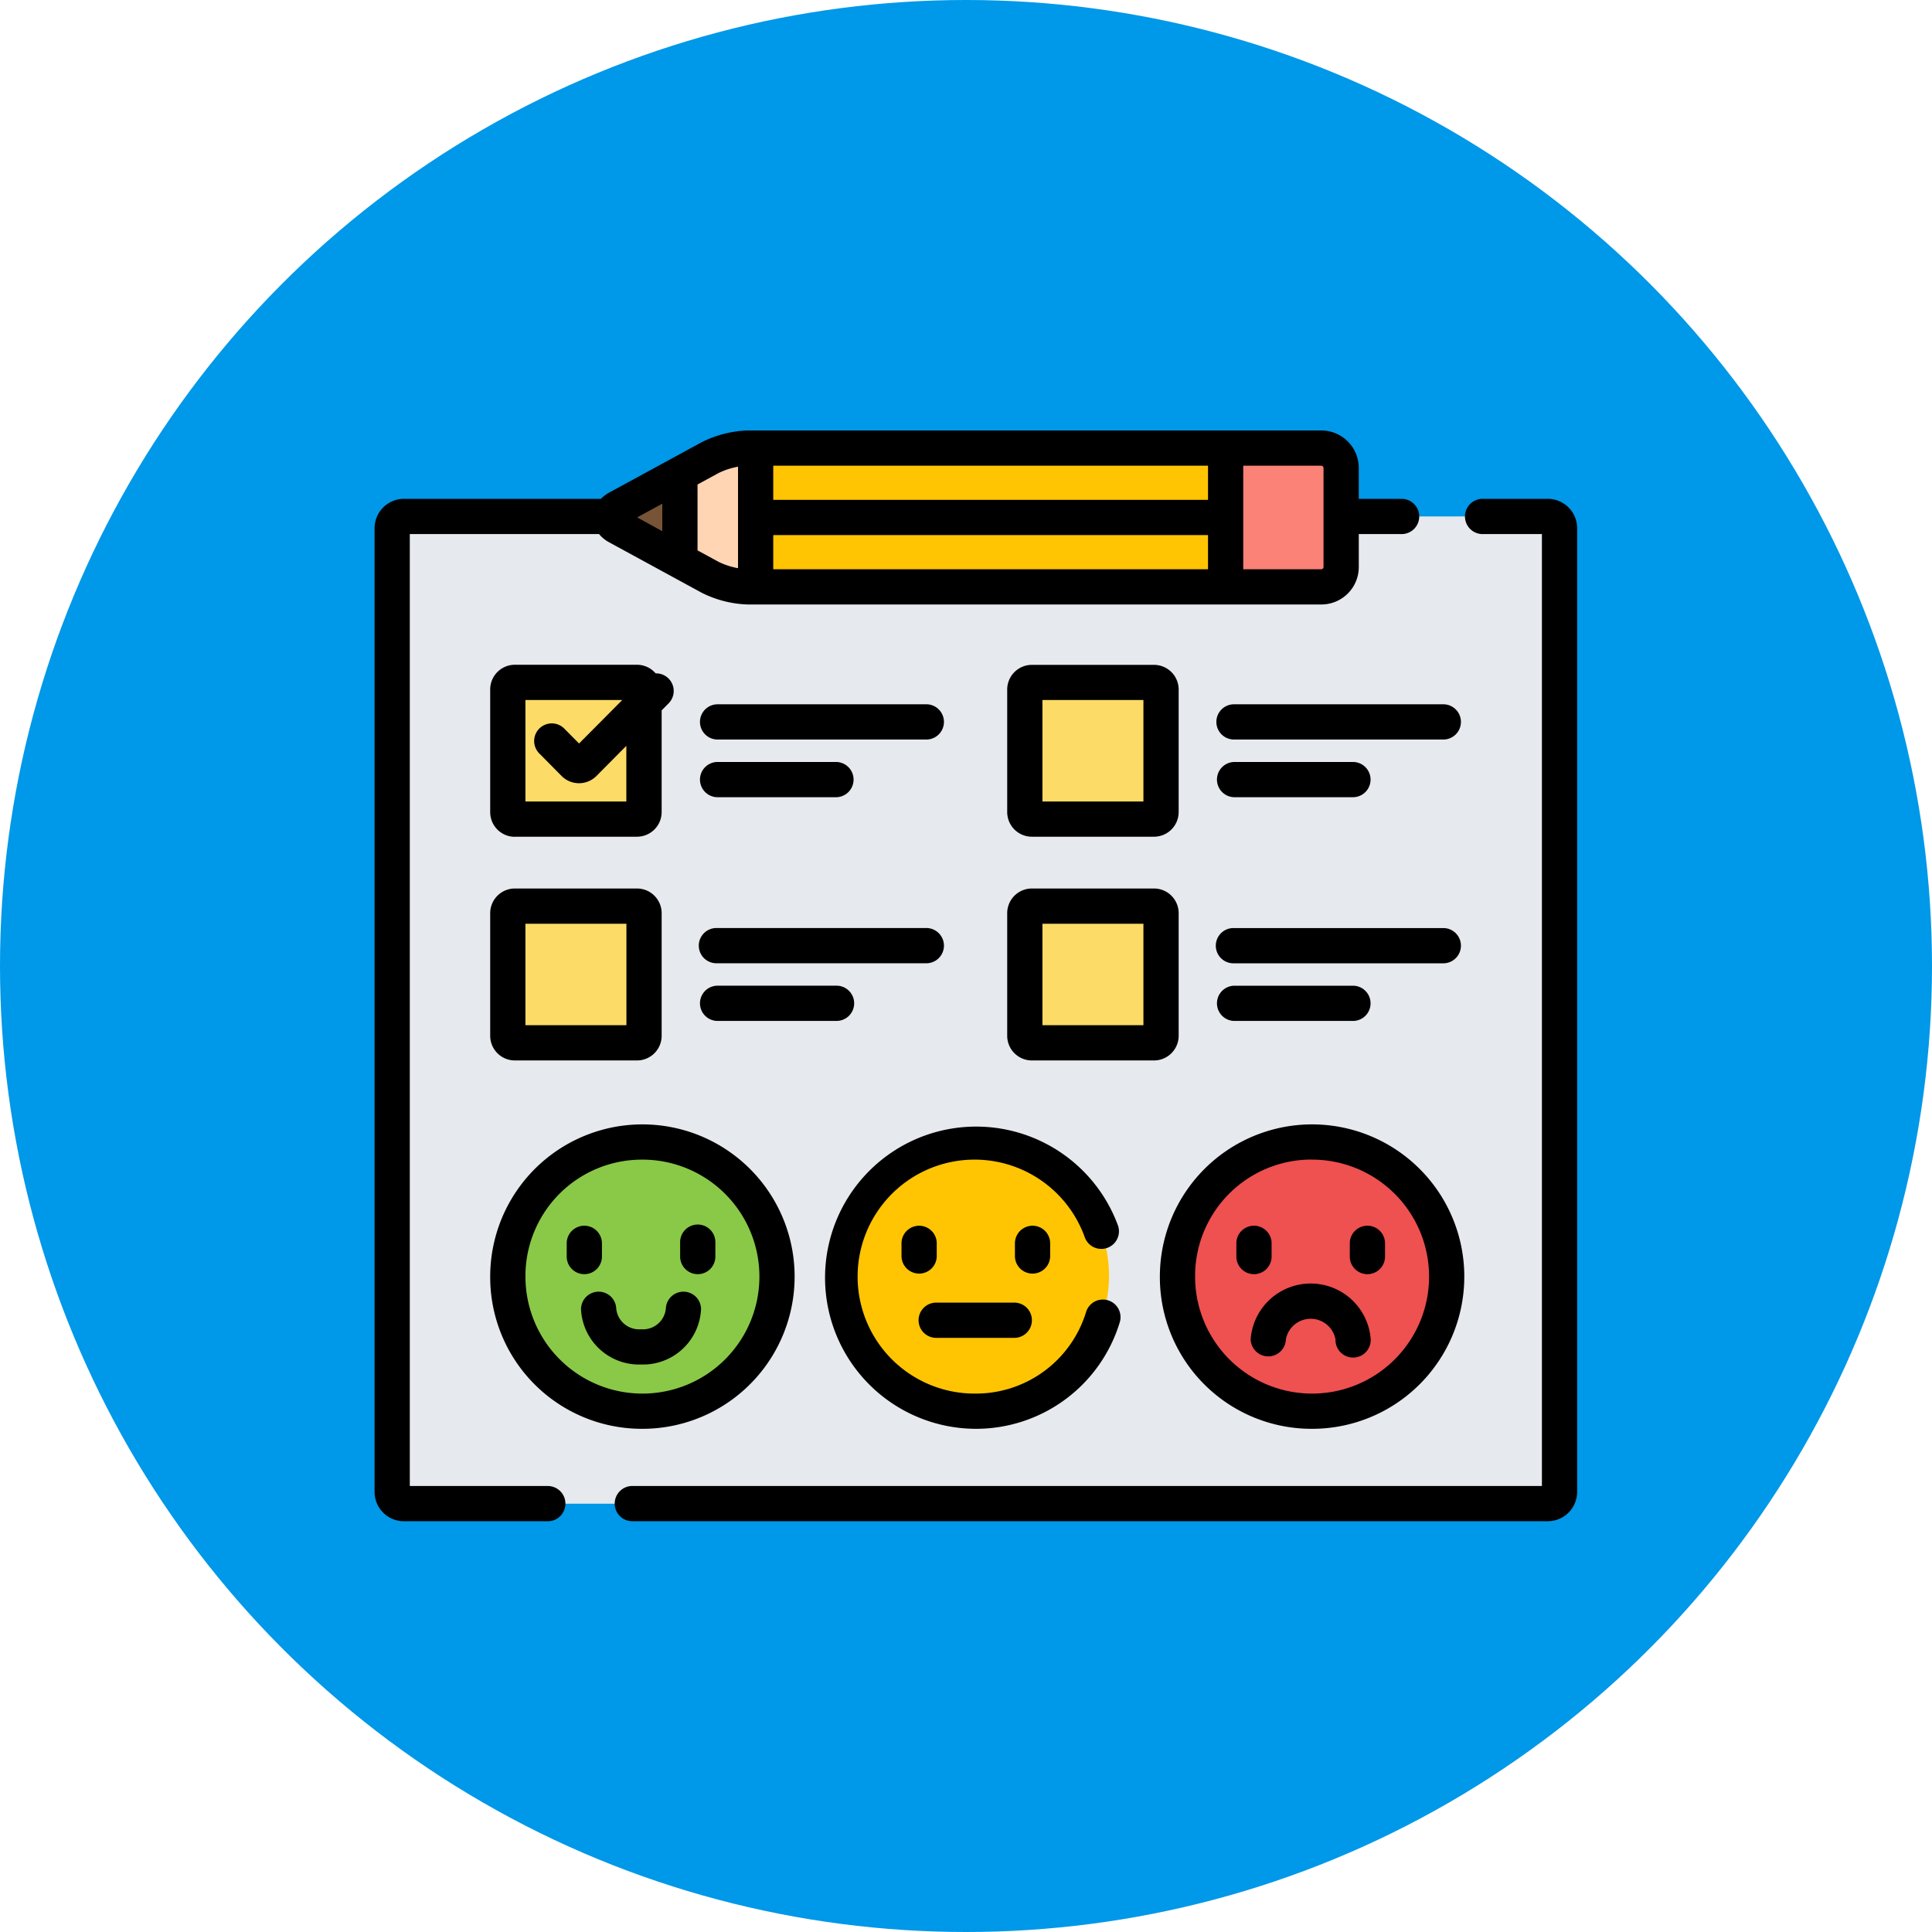 <svg xmlns="http://www.w3.org/2000/svg" xmlns:xlink="http://www.w3.org/1999/xlink" width="98" height="98" viewBox="0 0 98 98">
  <defs>
    <clipPath id="clip-path">
      <rect id="Rectángulo_344477" data-name="Rectángulo 344477" width="61" height="61" transform="translate(878 3150)" fill="#fff" stroke="#707070" stroke-width="1"/>
    </clipPath>
  </defs>
  <g id="Grupo_931529" data-name="Grupo 931529" transform="translate(-859 -3146)">
    <circle id="Elipse_4816" data-name="Elipse 4816" cx="49" cy="49" r="49" transform="translate(859 3146)" fill="#0098e8"/>
    <g id="Enmascarar_grupo_59" data-name="Enmascarar grupo 59" transform="translate(0 15)" clip-path="url(#clip-path)">
      <g id="satisfaccion" transform="translate(878 3152.776)">
        <path id="Trazado_694078" data-name="Trazado 694078" d="M59.511,4.421H49.029V6.986a1.011,1.011,0,0,1-1.01,1.007h-29.1a4.713,4.713,0,0,1-1.9-.483L12.337,4.956c-.268-.146-.387-.343-.361-.535H1.489a.6.6,0,0,0-.6.6V53.9a.6.6,0,0,0,.6.6H59.511a.6.6,0,0,0,.6-.6V5.017a.6.6,0,0,0-.6-.6Zm0,0" fill="#e6e9ed"/>
        <path id="Trazado_694079" data-name="Trazado 694079" d="M37.255,42.976A6.757,6.757,0,1,1,30.5,36.148,6.792,6.792,0,0,1,37.255,42.976Zm0,0" fill="#ffc502"/>
        <path id="Trazado_694080" data-name="Trazado 694080" d="M20.272,42.976a6.757,6.757,0,1,1-6.757-6.827A6.792,6.792,0,0,1,20.272,42.976Zm0,0" fill="#89c947"/>
        <path id="Trazado_694081" data-name="Trazado 694081" d="M54.241,42.976a6.757,6.757,0,1,1-6.757-6.827A6.793,6.793,0,0,1,54.241,42.976Zm0,0" fill="#ef5050"/>
        <g id="Grupo_930835" data-name="Grupo 930835">
          <path id="Trazado_694082" data-name="Trazado 694082" d="M13.669,19.415a.358.358,0,0,1-.357.357H7.116a.358.358,0,0,1-.357-.357V13.2a.358.358,0,0,1,.357-.357h6.195a.359.359,0,0,1,.357.357Zm0,0" fill="#fcdb67"/>
          <path id="Trazado_694083" data-name="Trazado 694083" d="M13.669,30.764a.359.359,0,0,1-.357.357H7.116a.358.358,0,0,1-.357-.357v-6.22a.358.358,0,0,1,.357-.357h6.195a.358.358,0,0,1,.357.357Zm0,0" fill="#fcdb67"/>
          <path id="Trazado_694084" data-name="Trazado 694084" d="M39.893,19.415a.358.358,0,0,1-.357.357H33.341a.358.358,0,0,1-.357-.357V13.2a.358.358,0,0,1,.357-.357h6.195a.359.359,0,0,1,.357.357Zm0,0" fill="#fcdb67"/>
          <path id="Trazado_694085" data-name="Trazado 694085" d="M39.893,30.764a.359.359,0,0,1-.357.357H33.341a.358.358,0,0,1-.357-.357v-6.22a.358.358,0,0,1,.357-.357h6.195a.358.358,0,0,1,.357.357Zm0,0" fill="#fcdb67"/>
        </g>
        <path id="Trazado_694086" data-name="Trazado 694086" d="M48.019.953a1.012,1.012,0,0,1,1.01,1.007V6.986a1.012,1.012,0,0,1-1.01,1.007h-29.1a4.706,4.706,0,0,1-1.9-.483L12.337,4.956c-.488-.266-.488-.7,0-.966l4.689-2.554a4.706,4.706,0,0,1,1.9-.483Zm0,0" fill="#ffc502"/>
        <path id="Trazado_694087" data-name="Trazado 694087" d="M19.33.953h-.407a4.706,4.706,0,0,0-1.9.483L12.337,3.99c-.488.266-.488.7,0,.966L17.025,7.51a4.706,4.706,0,0,0,1.9.483h.407Zm0,0" fill="#ffd5b3"/>
        <path id="Trazado_694088" data-name="Trazado 694088" d="M15.488,2.273,12.337,3.99c-.488.266-.488.7,0,.966l3.152,1.717Zm0,0" fill="#775436"/>
        <path id="Trazado_694089" data-name="Trazado 694089" d="M49.029,6.986V1.96A1.012,1.012,0,0,0,48.019.953H43.17v7.04h4.849a1.012,1.012,0,0,0,1.01-1.007Zm0,0" fill="#fb8276"/>
        <path id="Trazado_694090" data-name="Trazado 694090" d="M59.511,3.528H56.234a.894.894,0,1,0,0,1.787h2.979V53.6H13.105a.894.894,0,1,0,0,1.787H59.511A1.491,1.491,0,0,0,61,53.9V5.017a1.491,1.491,0,0,0-1.489-1.489Zm0,0"/>
        <path id="Trazado_694091" data-name="Trazado 694091" d="M8.816,53.6H1.787V5.315h9.6a1.748,1.748,0,0,0,.524.425L16.6,8.294a5.568,5.568,0,0,0,2.324.592h29.1a1.9,1.9,0,0,0,1.9-1.9V5.315h2.142a.894.894,0,1,0,0-1.787H49.923V1.96a1.9,1.9,0,0,0-1.9-1.9h-29.1A5.568,5.568,0,0,0,16.6.652L11.909,3.205a1.82,1.82,0,0,0-.431.323H1.489A1.491,1.491,0,0,0,0,5.017V53.9a1.491,1.491,0,0,0,1.489,1.489H8.816a.894.894,0,0,0,0-1.787ZM44.063,1.847h3.955a.118.118,0,0,1,.117.113V6.986a.118.118,0,0,1-.117.114H44.063Zm-23.84,0H42.276V3.579H20.223Zm0,3.52H42.276V7.1H20.223ZM16.382,2.8l1.071-.583a3.727,3.727,0,0,1,.983-.32V7.045a3.754,3.754,0,0,1-.983-.32l-1.071-.583Zm-1.787.974V5.168l-1.277-.7Zm0,0"/>
        <path id="Trazado_694092" data-name="Trazado 694092" d="M30.5,50.7a7.622,7.622,0,0,0,7.309-5.435.894.894,0,0,0-1.708-.524,5.844,5.844,0,0,1-5.6,4.172A5.934,5.934,0,1,1,36.03,41a.894.894,0,0,0,1.688-.587A7.665,7.665,0,1,0,30.5,50.7Zm0,0"/>
        <path id="Trazado_694093" data-name="Trazado 694093" d="M28.516,41.963v-.7a.894.894,0,0,0-1.787,0v.7a.894.894,0,0,0,1.787,0Zm0,0"/>
        <path id="Trazado_694094" data-name="Trazado 694094" d="M34.269,41.963v-.7a.894.894,0,0,0-1.787,0v.7a.894.894,0,0,0,1.787,0Zm0,0"/>
        <path id="Trazado_694095" data-name="Trazado 694095" d="M28.518,46.086h3.961a.894.894,0,0,0,0-1.787H28.518a.894.894,0,1,0,0,1.787Zm0,0"/>
        <path id="Trazado_694096" data-name="Trazado 694096" d="M13.516,50.7a7.721,7.721,0,1,0-7.651-7.72A7.694,7.694,0,0,0,13.516,50.7Zm0-13.654a5.934,5.934,0,1,1-5.863,5.934,5.905,5.905,0,0,1,5.863-5.934Zm0,0"/>
        <path id="Trazado_694097" data-name="Trazado 694097" d="M10.639,42.856a.893.893,0,0,0,.894-.894v-.7a.894.894,0,0,0-1.787,0v.7A.894.894,0,0,0,10.639,42.856Zm0,0"/>
        <path id="Trazado_694098" data-name="Trazado 694098" d="M16.393,42.856a.893.893,0,0,0,.894-.894v-.7a.894.894,0,1,0-1.787,0v.7A.893.893,0,0,0,16.393,42.856Zm0,0"/>
        <path id="Trazado_694099" data-name="Trazado 694099" d="M10.471,44.608a2.947,2.947,0,0,0,3.045,2.83,2.947,2.947,0,0,0,3.045-2.83.894.894,0,0,0-1.787,0,1.167,1.167,0,0,1-1.257,1.043,1.167,1.167,0,0,1-1.258-1.043.894.894,0,0,0-1.787,0Zm0,0"/>
        <path id="Trazado_694100" data-name="Trazado 694100" d="M47.484,50.7a7.721,7.721,0,1,0-7.65-7.72A7.694,7.694,0,0,0,47.484,50.7Zm0-13.654a5.934,5.934,0,1,1-5.863,5.934A5.906,5.906,0,0,1,47.484,37.042Zm0,0"/>
        <path id="Trazado_694101" data-name="Trazado 694101" d="M44.607,42.856a.893.893,0,0,0,.894-.894v-.7a.894.894,0,0,0-1.787,0v.7A.894.894,0,0,0,44.607,42.856Zm0,0"/>
        <path id="Trazado_694102" data-name="Trazado 694102" d="M50.361,42.856a.893.893,0,0,0,.894-.894v-.7a.894.894,0,0,0-1.787,0v.7A.893.893,0,0,0,50.361,42.856Zm0,0"/>
        <path id="Trazado_694103" data-name="Trazado 694103" d="M44.439,46.162a.894.894,0,0,0,1.787,0,1.28,1.28,0,0,1,2.516,0,.894.894,0,1,0,1.787,0,3.053,3.053,0,0,0-6.09,0Zm0,0"/>
        <path id="Trazado_694104" data-name="Trazado 694104" d="M7.116,20.666h6.195a1.252,1.252,0,0,0,1.251-1.251V14.257l.352-.355a.893.893,0,0,0-.657-1.522,1.247,1.247,0,0,0-.947-.436H7.116A1.252,1.252,0,0,0,5.865,13.2v6.22a1.252,1.252,0,0,0,1.251,1.251Zm.536-6.935h4.913l-2.192,2.207-.722-.727A.894.894,0,1,0,8.384,16.47l1.1,1.112a1.238,1.238,0,0,0,.886.37h0a1.238,1.238,0,0,0,.886-.369l1.515-1.526v2.822H7.652Zm0,0"/>
        <path id="Trazado_694105" data-name="Trazado 694105" d="M17.37,15.736H28.017a.894.894,0,0,0,0-1.787H17.37a.894.894,0,0,0,0,1.787Zm0,0"/>
        <path id="Trazado_694106" data-name="Trazado 694106" d="M17.37,18.662h6.063a.894.894,0,0,0,0-1.787H17.37a.894.894,0,0,0,0,1.787Zm0,0"/>
        <path id="Trazado_694107" data-name="Trazado 694107" d="M5.865,30.764a1.252,1.252,0,0,0,1.251,1.251h6.195a1.252,1.252,0,0,0,1.251-1.251v-6.22a1.252,1.252,0,0,0-1.251-1.251H7.116a1.252,1.252,0,0,0-1.251,1.251Zm1.787-5.684h5.123v5.147H7.652Zm0,0"/>
        <path id="Trazado_694108" data-name="Trazado 694108" d="M17.37,27.085H28.017a.894.894,0,0,0,0-1.787H17.37a.894.894,0,1,0,0,1.787Zm0,0"/>
        <path id="Trazado_694109" data-name="Trazado 694109" d="M24.327,29.117a.893.893,0,0,0-.894-.894H17.37a.894.894,0,0,0,0,1.787h6.063A.894.894,0,0,0,24.327,29.117Zm0,0"/>
        <path id="Trazado_694110" data-name="Trazado 694110" d="M33.341,20.666h6.195a1.252,1.252,0,0,0,1.251-1.251V13.2a1.252,1.252,0,0,0-1.251-1.251H33.341A1.252,1.252,0,0,0,32.09,13.2v6.22A1.252,1.252,0,0,0,33.341,20.666Zm.536-6.935H39v5.148H33.877Zm0,0"/>
        <path id="Trazado_694111" data-name="Trazado 694111" d="M42.7,14.842a.893.893,0,0,0,.894.894H54.241a.894.894,0,0,0,0-1.787H43.594A.893.893,0,0,0,42.7,14.842Zm0,0"/>
        <path id="Trazado_694112" data-name="Trazado 694112" d="M43.594,18.662h6.063a.894.894,0,0,0,0-1.787H43.594a.894.894,0,0,0,0,1.787Zm0,0"/>
        <path id="Trazado_694113" data-name="Trazado 694113" d="M40.787,30.764v-6.22a1.252,1.252,0,0,0-1.251-1.251H33.341a1.252,1.252,0,0,0-1.251,1.251v6.22a1.252,1.252,0,0,0,1.251,1.251h6.195A1.252,1.252,0,0,0,40.787,30.764ZM39,30.228H33.877V25.081H39Zm0,0"/>
        <path id="Trazado_694114" data-name="Trazado 694114" d="M54.241,25.3H43.595a.894.894,0,1,0,0,1.787H54.241a.894.894,0,0,0,0-1.787Zm0,0"/>
        <path id="Trazado_694115" data-name="Trazado 694115" d="M49.657,30.011a.894.894,0,0,0,0-1.787H43.594a.894.894,0,0,0,0,1.787Zm0,0"/>
      </g>
    </g>
  </g>
</svg>
